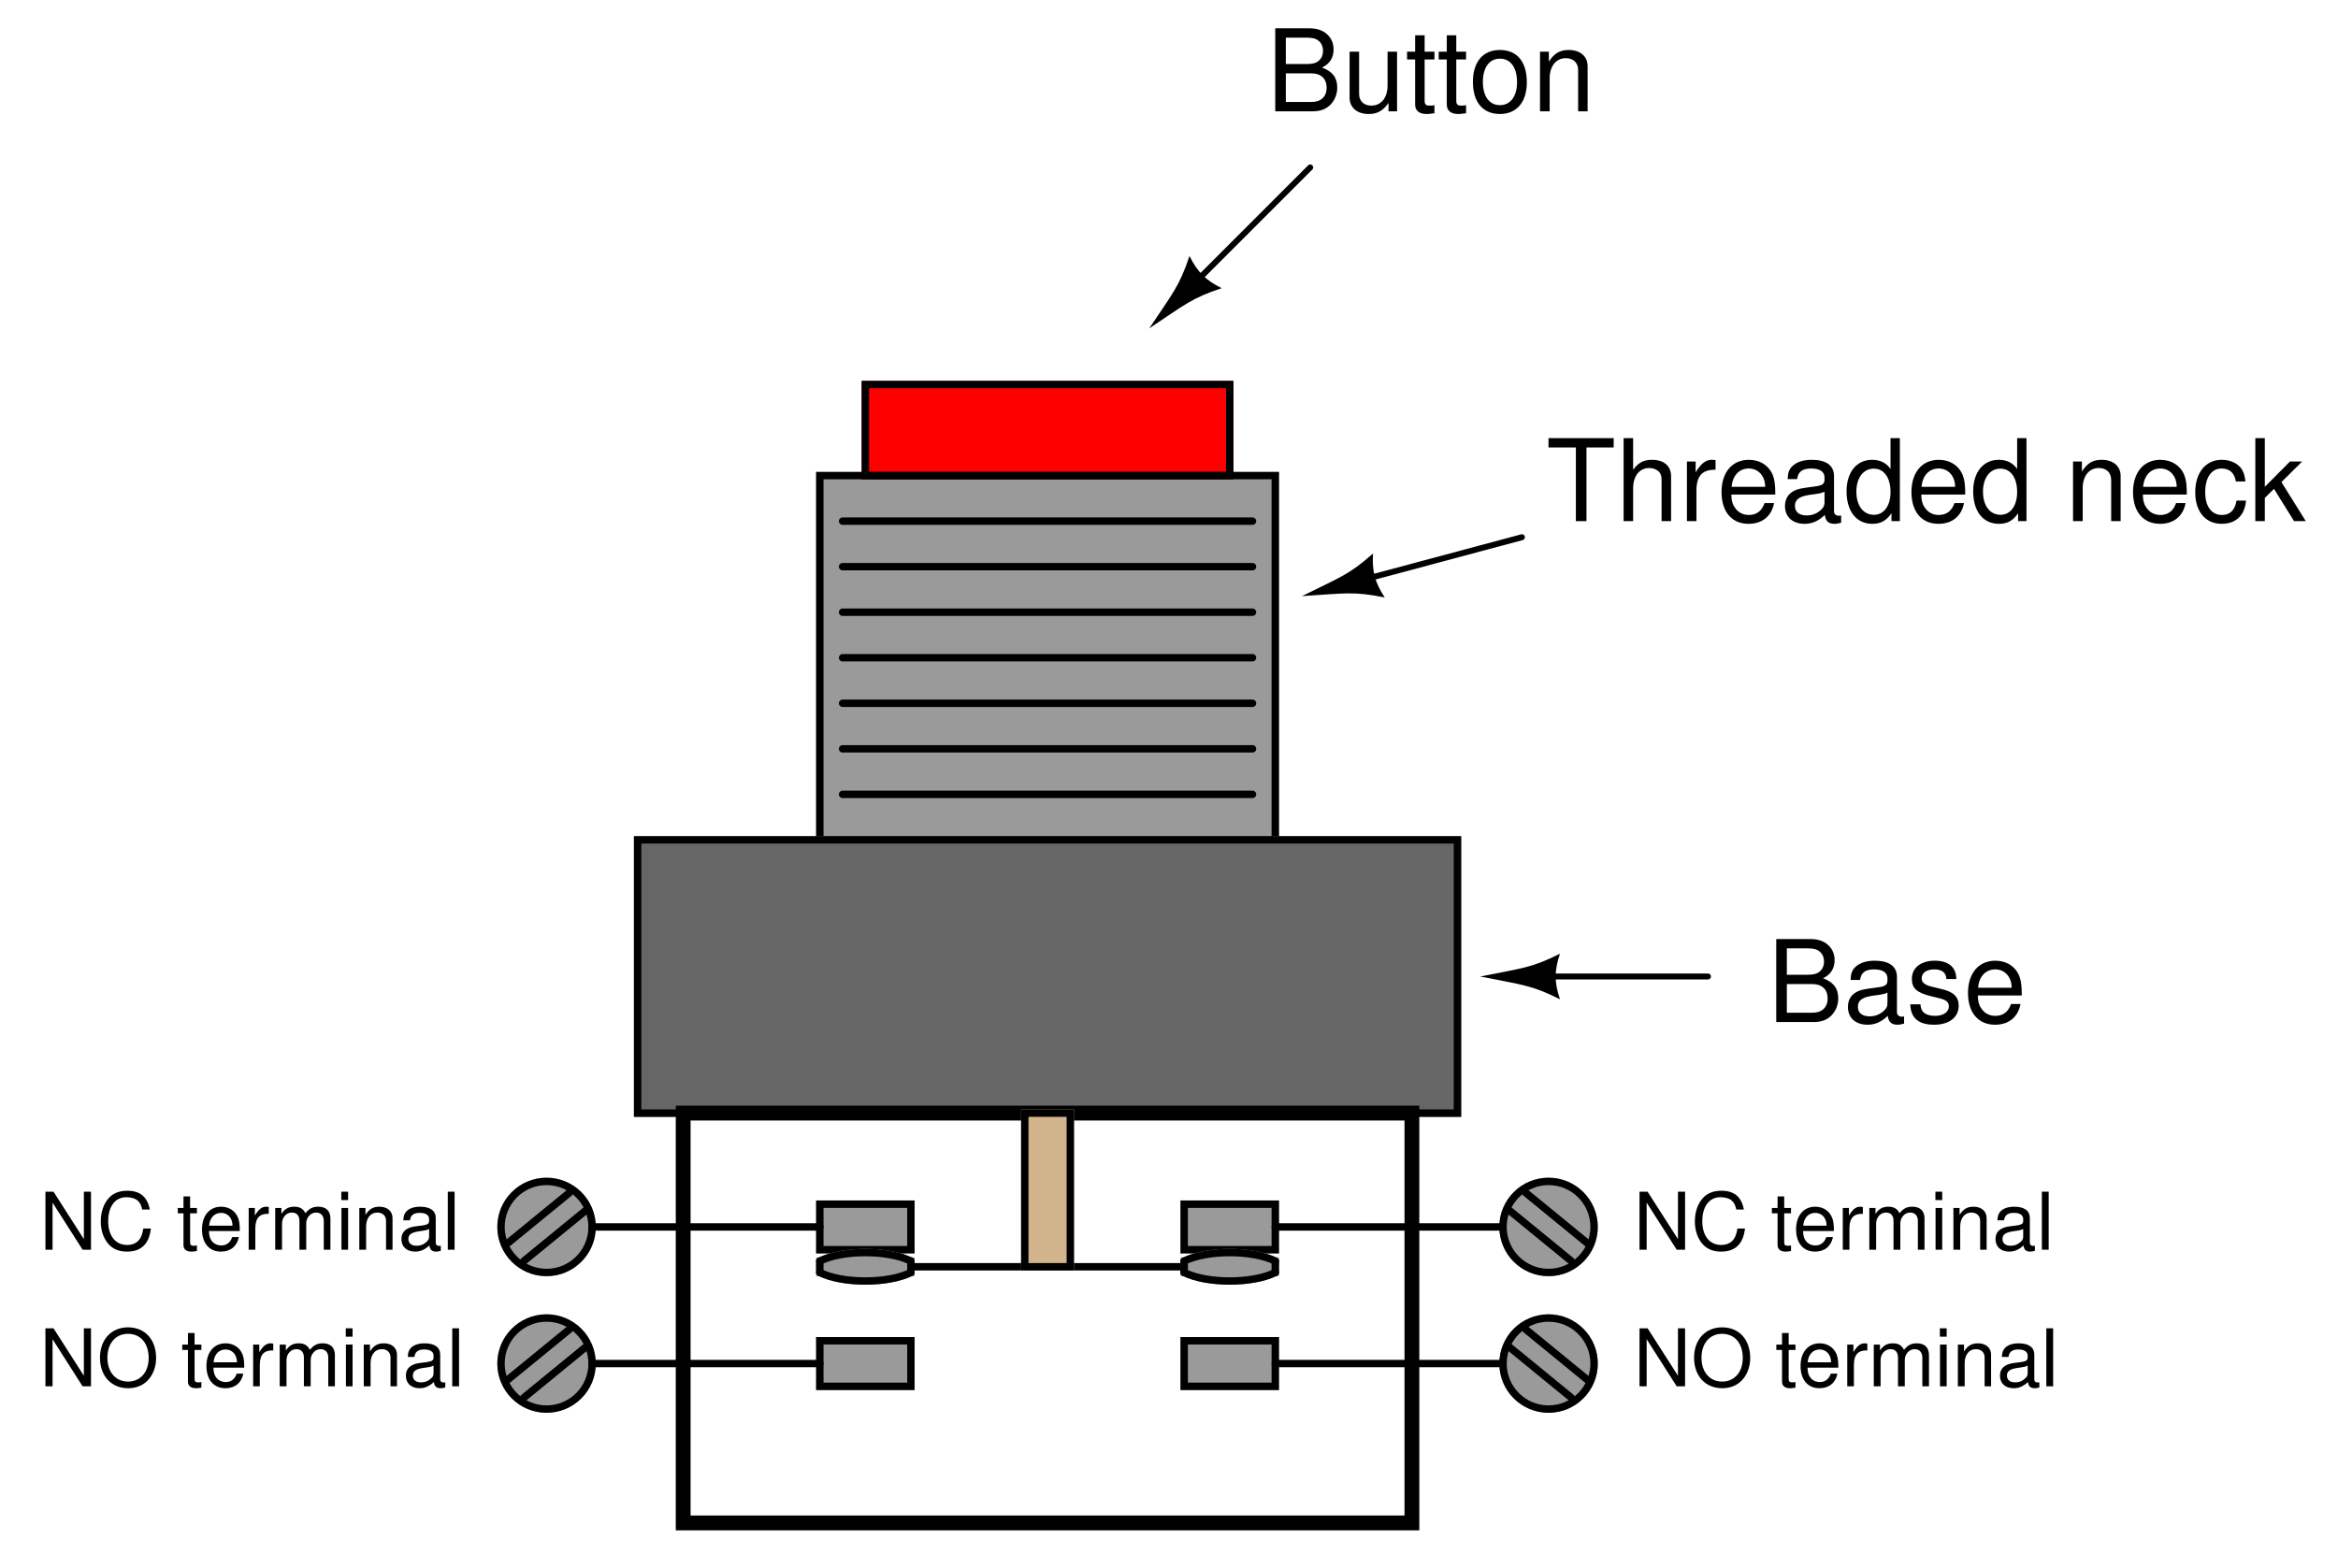 <?xml version="1.0" encoding="UTF-8"?>
<svg xmlns="http://www.w3.org/2000/svg" xmlns:xlink="http://www.w3.org/1999/xlink" viewBox="0 0 230.999 155" version="1.2">
<defs>
<g>
<symbol overflow="visible" id="glyph0-0">
<path style="stroke:none;" d=""/>
</symbol>
<symbol overflow="visible" id="glyph0-1">
<path style="stroke:none;" d="M 0.891 0 L 4.594 0 C 5.359 0 5.938 -0.219 6.375 -0.688 C 6.781 -1.109 7.016 -1.703 7.016 -2.344 C 7.016 -3.328 6.562 -3.922 5.516 -4.328 C 6.266 -4.688 6.656 -5.281 6.656 -6.125 C 6.656 -6.734 6.422 -7.25 6 -7.625 C 5.562 -8.016 5 -8.203 4.219 -8.203 L 0.891 -8.203 Z M 1.938 -4.672 L 1.938 -7.281 L 3.953 -7.281 C 4.547 -7.281 4.875 -7.203 5.156 -6.984 C 5.438 -6.766 5.609 -6.422 5.609 -5.969 C 5.609 -5.531 5.438 -5.188 5.156 -4.969 C 4.875 -4.75 4.547 -4.672 3.953 -4.672 Z M 1.938 -0.922 L 1.938 -3.75 L 4.484 -3.75 C 5.406 -3.75 5.969 -3.219 5.969 -2.328 C 5.969 -1.453 5.406 -0.922 4.484 -0.922 Z M 1.938 -0.922 "/>
</symbol>
<symbol overflow="visible" id="glyph0-2">
<path style="stroke:none;" d="M 5.422 0 L 5.422 -5.891 L 4.484 -5.891 L 4.484 -2.547 C 4.484 -1.344 3.859 -0.562 2.875 -0.562 C 2.141 -0.562 1.672 -1.016 1.672 -1.719 L 1.672 -5.891 L 0.734 -5.891 L 0.734 -1.344 C 0.734 -0.375 1.469 0.266 2.609 0.266 C 3.469 0.266 4.031 -0.047 4.578 -0.828 L 4.578 0 Z M 5.422 0 "/>
</symbol>
<symbol overflow="visible" id="glyph0-3">
<path style="stroke:none;" d="M 2.859 -5.891 L 1.891 -5.891 L 1.891 -7.516 L 0.953 -7.516 L 0.953 -5.891 L 0.156 -5.891 L 0.156 -5.125 L 0.953 -5.125 L 0.953 -0.672 C 0.953 -0.062 1.359 0.266 2.094 0.266 C 2.344 0.266 2.547 0.234 2.859 0.188 L 2.859 -0.609 C 2.719 -0.578 2.594 -0.562 2.406 -0.562 C 2 -0.562 1.891 -0.672 1.891 -1.094 L 1.891 -5.125 L 2.859 -5.125 Z M 2.859 -5.891 "/>
</symbol>
<symbol overflow="visible" id="glyph0-4">
<path style="stroke:none;" d="M 3.062 -6.062 C 1.391 -6.062 0.406 -4.875 0.406 -2.906 C 0.406 -0.906 1.391 0.266 3.078 0.266 C 4.734 0.266 5.734 -0.922 5.734 -2.859 C 5.734 -4.906 4.766 -6.062 3.062 -6.062 Z M 3.078 -5.203 C 4.125 -5.203 4.766 -4.328 4.766 -2.875 C 4.766 -1.469 4.109 -0.609 3.078 -0.609 C 2.031 -0.609 1.391 -1.469 1.391 -2.906 C 1.391 -4.328 2.031 -5.203 3.078 -5.203 Z M 3.078 -5.203 "/>
</symbol>
<symbol overflow="visible" id="glyph0-5">
<path style="stroke:none;" d="M 0.781 -5.891 L 0.781 0 L 1.734 0 L 1.734 -3.25 C 1.734 -4.453 2.359 -5.25 3.328 -5.25 C 4.078 -5.25 4.547 -4.797 4.547 -4.078 L 4.547 0 L 5.484 0 L 5.484 -4.453 C 5.484 -5.438 4.75 -6.062 3.609 -6.062 C 2.734 -6.062 2.172 -5.719 1.656 -4.906 L 1.656 -5.891 Z M 0.781 -5.891 "/>
</symbol>
<symbol overflow="visible" id="glyph0-6">
<path style="stroke:none;" d="M 3.984 -7.281 L 6.672 -7.281 L 6.672 -8.203 L 0.234 -8.203 L 0.234 -7.281 L 2.938 -7.281 L 2.938 0 L 3.984 0 Z M 3.984 -7.281 "/>
</symbol>
<symbol overflow="visible" id="glyph0-7">
<path style="stroke:none;" d="M 0.781 -8.203 L 0.781 0 L 1.719 0 L 1.719 -3.25 C 1.719 -4.453 2.344 -5.25 3.312 -5.25 C 3.641 -5.25 3.922 -5.156 4.156 -4.984 C 4.422 -4.781 4.531 -4.5 4.531 -4.078 L 4.531 0 L 5.469 0 L 5.469 -4.453 C 5.469 -5.438 4.766 -6.062 3.609 -6.062 C 2.781 -6.062 2.266 -5.812 1.719 -5.078 L 1.719 -8.203 Z M 0.781 -8.203 "/>
</symbol>
<symbol overflow="visible" id="glyph0-8">
<path style="stroke:none;" d="M 0.781 -5.891 L 0.781 0 L 1.719 0 L 1.719 -3.062 C 1.734 -4.484 2.312 -5.109 3.609 -5.078 L 3.609 -6.031 C 3.453 -6.047 3.359 -6.062 3.25 -6.062 C 2.641 -6.062 2.188 -5.703 1.641 -4.828 L 1.641 -5.891 Z M 0.781 -5.891 "/>
</symbol>
<symbol overflow="visible" id="glyph0-9">
<path style="stroke:none;" d="M 5.766 -2.625 C 5.766 -3.531 5.703 -4.078 5.531 -4.516 C 5.156 -5.484 4.25 -6.062 3.156 -6.062 C 1.5 -6.062 0.453 -4.812 0.453 -2.875 C 0.453 -0.922 1.469 0.266 3.125 0.266 C 4.484 0.266 5.406 -0.5 5.641 -1.781 L 4.703 -1.781 C 4.438 -1.016 3.922 -0.609 3.156 -0.609 C 2.562 -0.609 2.062 -0.875 1.75 -1.375 C 1.516 -1.703 1.438 -2.047 1.422 -2.625 Z M 1.453 -3.391 C 1.531 -4.484 2.188 -5.203 3.141 -5.203 C 4.094 -5.203 4.766 -4.453 4.766 -3.391 Z M 1.453 -3.391 "/>
</symbol>
<symbol overflow="visible" id="glyph0-10">
<path style="stroke:none;" d="M 6.016 -0.547 C 5.922 -0.531 5.875 -0.531 5.812 -0.531 C 5.484 -0.531 5.312 -0.703 5.312 -0.984 L 5.312 -4.453 C 5.312 -5.5 4.547 -6.062 3.094 -6.062 C 2.234 -6.062 1.547 -5.812 1.141 -5.375 C 0.859 -5.078 0.75 -4.734 0.734 -4.156 L 1.672 -4.156 C 1.75 -4.875 2.188 -5.203 3.062 -5.203 C 3.922 -5.203 4.375 -4.875 4.375 -4.312 L 4.375 -4.078 C 4.359 -3.672 4.156 -3.516 3.391 -3.422 C 2.062 -3.25 1.875 -3.203 1.5 -3.062 C 0.828 -2.766 0.469 -2.25 0.469 -1.484 C 0.469 -0.422 1.219 0.266 2.406 0.266 C 3.156 0.266 3.75 0 4.406 -0.609 C 4.484 0 4.766 0.266 5.375 0.266 C 5.578 0.266 5.703 0.234 6.016 0.156 Z M 4.375 -1.859 C 4.375 -1.547 4.281 -1.344 4 -1.094 C 3.625 -0.75 3.156 -0.562 2.609 -0.562 C 1.875 -0.562 1.453 -0.906 1.453 -1.5 C 1.453 -2.125 1.859 -2.438 2.875 -2.594 C 3.875 -2.719 4.062 -2.766 4.375 -2.906 Z M 4.375 -1.859 "/>
</symbol>
<symbol overflow="visible" id="glyph0-11">
<path style="stroke:none;" d="M 5.562 -8.203 L 4.641 -8.203 L 4.641 -5.156 C 4.234 -5.75 3.609 -6.062 2.828 -6.062 C 1.297 -6.062 0.297 -4.844 0.297 -2.953 C 0.297 -0.969 1.266 0.266 2.859 0.266 C 3.672 0.266 4.234 -0.047 4.734 -0.781 L 4.734 0 L 5.562 0 Z M 2.984 -5.188 C 4 -5.188 4.641 -4.297 4.641 -2.875 C 4.641 -1.516 3.984 -0.625 3 -0.625 C 1.953 -0.625 1.266 -1.531 1.266 -2.906 C 1.266 -4.281 1.953 -5.188 2.984 -5.188 Z M 2.984 -5.188 "/>
</symbol>
<symbol overflow="visible" id="glyph0-12">
<path style="stroke:none;" d=""/>
</symbol>
<symbol overflow="visible" id="glyph0-13">
<path style="stroke:none;" d="M 5.297 -3.922 C 5.25 -4.484 5.125 -4.859 4.906 -5.188 C 4.5 -5.734 3.797 -6.062 2.969 -6.062 C 1.375 -6.062 0.344 -4.797 0.344 -2.844 C 0.344 -0.938 1.359 0.266 2.953 0.266 C 4.359 0.266 5.25 -0.578 5.359 -2.031 L 4.422 -2.031 C 4.266 -1.078 3.781 -0.609 2.984 -0.609 C 1.953 -0.609 1.328 -1.453 1.328 -2.844 C 1.328 -4.312 1.938 -5.203 2.953 -5.203 C 3.75 -5.203 4.234 -4.734 4.359 -3.922 Z M 5.297 -3.922 "/>
</symbol>
<symbol overflow="visible" id="glyph0-14">
<path style="stroke:none;" d="M 1.594 -8.203 L 0.656 -8.203 L 0.656 0 L 1.594 0 L 1.594 -2.297 L 2.5 -3.188 L 4.484 0 L 5.641 0 L 3.234 -3.859 L 5.281 -5.891 L 4.078 -5.891 L 1.594 -3.391 Z M 1.594 -8.203 "/>
</symbol>
<symbol overflow="visible" id="glyph0-15">
<path style="stroke:none;" d="M 4.922 -4.25 C 4.922 -5.406 4.156 -6.062 2.797 -6.062 C 1.422 -6.062 0.531 -5.359 0.531 -4.266 C 0.531 -3.344 1 -2.906 2.391 -2.562 L 3.281 -2.344 C 3.922 -2.188 4.188 -1.953 4.188 -1.547 C 4.188 -0.984 3.641 -0.609 2.812 -0.609 C 2.312 -0.609 1.875 -0.75 1.641 -1 C 1.5 -1.172 1.422 -1.344 1.375 -1.75 L 0.375 -1.75 C 0.422 -0.391 1.188 0.266 2.734 0.266 C 4.219 0.266 5.156 -0.469 5.156 -1.609 C 5.156 -2.484 4.672 -2.969 3.5 -3.25 L 2.594 -3.469 C 1.828 -3.641 1.5 -3.891 1.5 -4.312 C 1.5 -4.859 1.984 -5.203 2.75 -5.203 C 3.516 -5.203 3.922 -4.875 3.938 -4.25 Z M 4.922 -4.25 "/>
</symbol>
<symbol overflow="visible" id="glyph1-0">
<path style="stroke:none;" d=""/>
</symbol>
<symbol overflow="visible" id="glyph1-1">
<path style="stroke:none;" d="M 5.094 -5.734 L 4.391 -5.734 L 4.391 -1.047 L 1.391 -5.734 L 0.594 -5.734 L 0.594 0 L 1.297 0 L 1.297 -4.656 L 4.266 0 L 5.094 0 Z M 5.094 -5.734 "/>
</symbol>
<symbol overflow="visible" id="glyph1-2">
<path style="stroke:none;" d="M 5.219 -3.969 C 4.984 -5.219 4.266 -5.828 3 -5.828 C 2.234 -5.828 1.609 -5.594 1.188 -5.125 C 0.656 -4.547 0.375 -3.734 0.375 -2.797 C 0.375 -1.859 0.672 -1.047 1.203 -0.484 C 1.656 -0.031 2.219 0.188 2.969 0.188 C 4.375 0.188 5.156 -0.578 5.328 -2.094 L 4.578 -2.094 C 4.516 -1.703 4.438 -1.438 4.312 -1.203 C 4.078 -0.734 3.594 -0.469 2.984 -0.469 C 1.828 -0.469 1.109 -1.375 1.109 -2.812 C 1.109 -4.281 1.797 -5.188 2.906 -5.188 C 3.375 -5.188 3.812 -5.062 4.047 -4.828 C 4.266 -4.625 4.375 -4.391 4.469 -3.969 Z M 5.219 -3.969 "/>
</symbol>
<symbol overflow="visible" id="glyph1-3">
<path style="stroke:none;" d=""/>
</symbol>
<symbol overflow="visible" id="glyph1-4">
<path style="stroke:none;" d="M 2 -4.125 L 1.328 -4.125 L 1.328 -5.266 L 0.672 -5.266 L 0.672 -4.125 L 0.109 -4.125 L 0.109 -3.594 L 0.672 -3.594 L 0.672 -0.469 C 0.672 -0.047 0.953 0.188 1.469 0.188 C 1.641 0.188 1.781 0.172 2 0.125 L 2 -0.422 C 1.906 -0.406 1.812 -0.391 1.688 -0.391 C 1.406 -0.391 1.328 -0.469 1.328 -0.766 L 1.328 -3.594 L 2 -3.594 Z M 2 -4.125 "/>
</symbol>
<symbol overflow="visible" id="glyph1-5">
<path style="stroke:none;" d="M 4.047 -1.844 C 4.047 -2.469 4 -2.844 3.875 -3.156 C 3.609 -3.828 2.984 -4.25 2.203 -4.25 C 1.062 -4.25 0.312 -3.375 0.312 -2.016 C 0.312 -0.641 1.031 0.188 2.188 0.188 C 3.141 0.188 3.781 -0.359 3.953 -1.25 L 3.297 -1.25 C 3.109 -0.703 2.734 -0.422 2.219 -0.422 C 1.797 -0.422 1.438 -0.609 1.219 -0.953 C 1.062 -1.203 1.016 -1.438 1 -1.844 Z M 1.016 -2.375 C 1.078 -3.141 1.531 -3.641 2.203 -3.641 C 2.859 -3.641 3.328 -3.125 3.328 -2.375 Z M 1.016 -2.375 "/>
</symbol>
<symbol overflow="visible" id="glyph1-6">
<path style="stroke:none;" d="M 0.547 -4.125 L 0.547 0 L 1.203 0 L 1.203 -2.141 C 1.219 -3.141 1.625 -3.578 2.531 -3.547 L 2.531 -4.219 C 2.422 -4.234 2.359 -4.25 2.281 -4.25 C 1.844 -4.25 1.531 -4 1.156 -3.375 L 1.156 -4.125 Z M 0.547 -4.125 "/>
</symbol>
<symbol overflow="visible" id="glyph1-7">
<path style="stroke:none;" d="M 0.547 -4.125 L 0.547 0 L 1.219 0 L 1.219 -2.594 C 1.219 -3.188 1.641 -3.672 2.188 -3.672 C 2.672 -3.672 2.938 -3.375 2.938 -2.844 L 2.938 0 L 3.609 0 L 3.609 -2.594 C 3.609 -3.188 4.047 -3.672 4.578 -3.672 C 5.062 -3.672 5.344 -3.359 5.344 -2.844 L 5.344 0 L 6 0 L 6 -3.094 C 6 -3.828 5.578 -4.25 4.797 -4.25 C 4.25 -4.25 3.922 -4.078 3.531 -3.609 C 3.297 -4.062 2.969 -4.25 2.422 -4.25 C 1.875 -4.25 1.5 -4.047 1.156 -3.547 L 1.156 -4.125 Z M 0.547 -4.125 "/>
</symbol>
<symbol overflow="visible" id="glyph1-8">
<path style="stroke:none;" d="M 1.188 -4.125 L 0.531 -4.125 L 0.531 0 L 1.188 0 Z M 1.188 -5.734 L 0.516 -5.734 L 0.516 -4.906 L 1.188 -4.906 Z M 1.188 -5.734 "/>
</symbol>
<symbol overflow="visible" id="glyph1-9">
<path style="stroke:none;" d="M 0.547 -4.125 L 0.547 0 L 1.219 0 L 1.219 -2.281 C 1.219 -3.125 1.656 -3.672 2.328 -3.672 C 2.844 -3.672 3.188 -3.359 3.188 -2.859 L 3.188 0 L 3.828 0 L 3.828 -3.125 C 3.828 -3.797 3.328 -4.25 2.531 -4.25 C 1.906 -4.25 1.516 -4.016 1.156 -3.438 L 1.156 -4.125 Z M 0.547 -4.125 "/>
</symbol>
<symbol overflow="visible" id="glyph1-10">
<path style="stroke:none;" d="M 4.219 -0.391 C 4.141 -0.375 4.109 -0.375 4.078 -0.375 C 3.844 -0.375 3.719 -0.484 3.719 -0.688 L 3.719 -3.125 C 3.719 -3.844 3.188 -4.25 2.172 -4.25 C 1.562 -4.25 1.078 -4.078 0.797 -3.766 C 0.609 -3.547 0.531 -3.312 0.516 -2.906 L 1.172 -2.906 C 1.234 -3.406 1.531 -3.641 2.141 -3.641 C 2.734 -3.641 3.062 -3.422 3.062 -3.031 L 3.062 -2.844 C 3.062 -2.562 2.906 -2.469 2.375 -2.391 C 1.453 -2.281 1.312 -2.25 1.062 -2.141 C 0.578 -1.938 0.328 -1.578 0.328 -1.047 C 0.328 -0.297 0.844 0.188 1.688 0.188 C 2.203 0.188 2.625 0 3.094 -0.422 C 3.141 0 3.344 0.188 3.766 0.188 C 3.906 0.188 4 0.172 4.219 0.109 Z M 3.062 -1.297 C 3.062 -1.078 3 -0.938 2.797 -0.766 C 2.531 -0.516 2.219 -0.391 1.828 -0.391 C 1.312 -0.391 1.016 -0.641 1.016 -1.062 C 1.016 -1.484 1.297 -1.703 2.016 -1.812 C 2.703 -1.906 2.844 -1.938 3.062 -2.047 Z M 3.062 -1.297 "/>
</symbol>
<symbol overflow="visible" id="glyph1-11">
<path style="stroke:none;" d="M 1.203 -5.734 L 0.531 -5.734 L 0.531 0 L 1.203 0 Z M 1.203 -5.734 "/>
</symbol>
<symbol overflow="visible" id="glyph1-12">
<path style="stroke:none;" d="M 3.062 -5.828 C 1.422 -5.828 0.297 -4.625 0.297 -2.828 C 0.297 -1.031 1.406 0.188 3.078 0.188 C 3.766 0.188 4.391 -0.031 4.844 -0.422 C 5.469 -0.953 5.844 -1.844 5.844 -2.781 C 5.844 -4.625 4.75 -5.828 3.062 -5.828 Z M 3.062 -5.188 C 4.312 -5.188 5.109 -4.25 5.109 -2.797 C 5.109 -1.406 4.281 -0.469 3.078 -0.469 C 1.844 -0.469 1.031 -1.406 1.031 -2.828 C 1.031 -4.25 1.844 -5.188 3.062 -5.188 Z M 3.062 -5.188 "/>
</symbol>
</g>
</defs>
<g id="surface1">
<path style="fill-rule:evenodd;fill:rgb(60.352%,60.352%,60.352%);fill-opacity:1;stroke-width:7.312;stroke-linecap:round;stroke-linejoin:miter;stroke:rgb(60.352%,60.352%,60.352%);stroke-opacity:1;stroke-miterlimit:6;" d="M 805 715 L 1255 715 L 1255 1075 L 805 1075 Z M 805 715 " transform="matrix(0.1,0,0,-0.1,0.5,154.5)"/>
<path style="fill-rule:evenodd;fill:rgb(100%,0%,0%);fill-opacity:1;stroke-width:7.312;stroke-linecap:round;stroke-linejoin:miter;stroke:rgb(100%,0%,0%);stroke-opacity:1;stroke-miterlimit:6;" d="M 850 1075 L 1210 1075 L 1210 1165 L 850 1165 Z M 850 1075 " transform="matrix(0.1,0,0,-0.1,0.5,154.5)"/>
<path style="fill:none;stroke-width:7.312;stroke-linecap:round;stroke-linejoin:miter;stroke:rgb(0%,0%,0%);stroke-opacity:1;stroke-miterlimit:6;" d="M 1232.5 1030 L 827.5 1030 " transform="matrix(0.1,0,0,-0.1,0.5,154.5)"/>
<path style="fill:none;stroke-width:7.312;stroke-linecap:round;stroke-linejoin:miter;stroke:rgb(0%,0%,0%);stroke-opacity:1;stroke-miterlimit:6;" d="M 1232.5 985 L 827.5 985 " transform="matrix(0.1,0,0,-0.1,0.5,154.5)"/>
<path style="fill:none;stroke-width:7.312;stroke-linecap:round;stroke-linejoin:miter;stroke:rgb(0%,0%,0%);stroke-opacity:1;stroke-miterlimit:6;" d="M 1232.5 940 L 827.5 940 " transform="matrix(0.1,0,0,-0.1,0.5,154.5)"/>
<path style="fill:none;stroke-width:7.312;stroke-linecap:round;stroke-linejoin:miter;stroke:rgb(0%,0%,0%);stroke-opacity:1;stroke-miterlimit:6;" d="M 1232.5 895 L 827.5 895 " transform="matrix(0.1,0,0,-0.1,0.5,154.5)"/>
<path style="fill:none;stroke-width:7.312;stroke-linecap:round;stroke-linejoin:miter;stroke:rgb(0%,0%,0%);stroke-opacity:1;stroke-miterlimit:6;" d="M 1232.5 850 L 827.5 850 " transform="matrix(0.1,0,0,-0.1,0.5,154.5)"/>
<path style="fill:none;stroke-width:7.312;stroke-linecap:round;stroke-linejoin:miter;stroke:rgb(0%,0%,0%);stroke-opacity:1;stroke-miterlimit:6;" d="M 1232.5 805 L 827.5 805 " transform="matrix(0.1,0,0,-0.1,0.5,154.5)"/>
<path style="fill:none;stroke-width:7.312;stroke-linecap:round;stroke-linejoin:miter;stroke:rgb(0%,0%,0%);stroke-opacity:1;stroke-miterlimit:6;" d="M 1232.5 760 L 827.5 760 " transform="matrix(0.1,0,0,-0.1,0.5,154.5)"/>
<path style="fill:none;stroke-width:7.312;stroke-linecap:round;stroke-linejoin:miter;stroke:rgb(0%,0%,0%);stroke-opacity:1;stroke-miterlimit:6;" d="M 805 715 L 1255 715 L 1255 1075 L 805 1075 Z M 805 715 " transform="matrix(0.1,0,0,-0.1,0.5,154.5)"/>
<path style="fill:none;stroke-width:7.312;stroke-linecap:round;stroke-linejoin:miter;stroke:rgb(0%,0%,0%);stroke-opacity:1;stroke-miterlimit:6;" d="M 850 1075 L 1210 1075 L 1210 1165 L 850 1165 Z M 850 1075 " transform="matrix(0.1,0,0,-0.1,0.5,154.5)"/>
<path style="fill-rule:evenodd;fill:rgb(39.989%,39.989%,39.989%);fill-opacity:1;stroke-width:7.312;stroke-linecap:round;stroke-linejoin:miter;stroke:rgb(39.989%,39.989%,39.989%);stroke-opacity:1;stroke-miterlimit:6;" d="M 625 445 L 1435 445 L 1435 715 L 625 715 Z M 625 445 " transform="matrix(0.1,0,0,-0.1,0.5,154.5)"/>
<path style="fill:none;stroke-width:7.312;stroke-linecap:round;stroke-linejoin:miter;stroke:rgb(0%,0%,0%);stroke-opacity:1;stroke-miterlimit:6;" d="M 625 445 L 1435 445 L 1435 715 L 625 715 Z M 625 445 " transform="matrix(0.1,0,0,-0.1,0.5,154.5)"/>
<g style="fill:rgb(0%,0%,0%);fill-opacity:1;">
  <use xlink:href="#glyph0-1" x="125.106" y="11"/>
  <use xlink:href="#glyph0-2" x="132.61" y="11"/>
  <use xlink:href="#glyph0-3" x="138.865" y="11"/>
  <use xlink:href="#glyph0-3" x="141.992" y="11"/>
  <use xlink:href="#glyph0-4" x="145.12" y="11"/>
  <use xlink:href="#glyph0-5" x="151.375" y="11"/>
</g>
<g style="fill:rgb(0%,0%,0%);fill-opacity:1;">
  <use xlink:href="#glyph0-6" x="152.762" y="51.5"/>
  <use xlink:href="#glyph0-7" x="159.636" y="51.5"/>
  <use xlink:href="#glyph0-8" x="165.891" y="51.5"/>
  <use xlink:href="#glyph0-9" x="169.637" y="51.5"/>
  <use xlink:href="#glyph0-10" x="175.892" y="51.5"/>
  <use xlink:href="#glyph0-11" x="182.147" y="51.5"/>
  <use xlink:href="#glyph0-9" x="188.402" y="51.5"/>
  <use xlink:href="#glyph0-11" x="194.657" y="51.5"/>
  <use xlink:href="#glyph0-12" x="200.912" y="51.5"/>
  <use xlink:href="#glyph0-5" x="204.04" y="51.5"/>
  <use xlink:href="#glyph0-9" x="210.295" y="51.5"/>
  <use xlink:href="#glyph0-13" x="216.55" y="51.5"/>
  <use xlink:href="#glyph0-14" x="222.175" y="51.5"/>
</g>
<path style="fill:none;stroke-width:5.85;stroke-linecap:round;stroke-linejoin:miter;stroke:rgb(0%,0%,0%);stroke-opacity:1;stroke-miterlimit:6;" d="M 1170.234 1260.234 L 1289.531 1379.531 " transform="matrix(0.1,0,0,-0.1,0.5,154.5)"/>
<path style=" stroke:none;fill-rule:evenodd;fill:rgb(0%,0%,0%);fill-opacity:1;" d="M 117.523 25.297 C 116.527 28.277 115.934 28.875 113.547 32.453 C 117.125 30.066 117.723 29.473 120.703 28.477 C 119.113 27.684 118.316 26.887 117.523 25.297 "/>
<path style="fill:none;stroke-width:5.85;stroke-linecap:round;stroke-linejoin:miter;stroke:rgb(0%,0%,0%);stroke-opacity:1;stroke-miterlimit:6;" d="M 1335.664 970.43 L 1498.672 1014.102 " transform="matrix(0.1,0,0,-0.1,0.5,154.5)"/>
<path style=" stroke:none;fill-rule:evenodd;fill:rgb(0%,0%,0%);fill-opacity:1;" d="M 135.656 54.699 C 133.305 56.785 132.488 57.004 128.633 58.91 C 132.926 58.637 133.742 58.418 136.82 59.047 C 135.844 57.562 135.551 56.477 135.656 54.699 "/>
<path style="fill:none;stroke-width:5.85;stroke-linecap:round;stroke-linejoin:miter;stroke:rgb(0%,0%,0%);stroke-opacity:1;stroke-miterlimit:6;" d="M 1513.75 580 L 1682.5 580 " transform="matrix(0.1,0,0,-0.1,0.5,154.5)"/>
<path style=" stroke:none;fill-rule:evenodd;fill:rgb(0%,0%,0%);fill-opacity:1;" d="M 154.125 94.25 C 151.312 95.656 150.469 95.656 146.25 96.5 C 150.469 97.344 151.312 97.344 154.125 98.75 C 153.562 97.062 153.562 95.938 154.125 94.25 "/>
<g style="fill:rgb(0%,0%,0%);fill-opacity:1;">
  <use xlink:href="#glyph0-1" x="174.606" y="101"/>
  <use xlink:href="#glyph0-10" x="182.11" y="101"/>
  <use xlink:href="#glyph0-15" x="188.365" y="101"/>
  <use xlink:href="#glyph0-9" x="193.99" y="101"/>
</g>
<path style="fill:none;stroke-width:14.625;stroke-linecap:round;stroke-linejoin:miter;stroke:rgb(0%,0%,0%);stroke-opacity:1;stroke-miterlimit:6;" d="M 670 40 L 1390 40 L 1390 445 L 670 445 Z M 670 40 " transform="matrix(0.1,0,0,-0.1,0.5,154.5)"/>
<path style="fill-rule:evenodd;fill:rgb(60.352%,60.352%,60.352%);fill-opacity:1;stroke-width:7.312;stroke-linecap:round;stroke-linejoin:miter;stroke:rgb(60.352%,60.352%,60.352%);stroke-opacity:1;stroke-miterlimit:6;" d="M 805 310 L 895 310 L 895 355 L 805 355 Z M 805 310 " transform="matrix(0.1,0,0,-0.1,0.5,154.5)"/>
<path style="fill:none;stroke-width:7.312;stroke-linecap:round;stroke-linejoin:miter;stroke:rgb(0%,0%,0%);stroke-opacity:1;stroke-miterlimit:6;" d="M 805 310 L 895 310 L 895 355 L 805 355 Z M 805 310 " transform="matrix(0.1,0,0,-0.1,0.5,154.5)"/>
<path style="fill-rule:evenodd;fill:rgb(60.352%,60.352%,60.352%);fill-opacity:1;stroke-width:7.312;stroke-linecap:round;stroke-linejoin:miter;stroke:rgb(60.352%,60.352%,60.352%);stroke-opacity:1;stroke-miterlimit:6;" d="M 1165 310 L 1255 310 L 1255 355 L 1165 355 Z M 1165 310 " transform="matrix(0.1,0,0,-0.1,0.5,154.5)"/>
<path style="fill-rule:evenodd;fill:rgb(60.352%,60.352%,60.352%);fill-opacity:1;stroke-width:7.312;stroke-linecap:round;stroke-linejoin:miter;stroke:rgb(60.352%,60.352%,60.352%);stroke-opacity:1;stroke-miterlimit:6;" d="M 1165 175 L 1255 175 L 1255 220 L 1165 220 Z M 1165 175 " transform="matrix(0.1,0,0,-0.1,0.5,154.5)"/>
<path style="fill-rule:evenodd;fill:rgb(60.352%,60.352%,60.352%);fill-opacity:1;stroke-width:7.312;stroke-linecap:round;stroke-linejoin:miter;stroke:rgb(60.352%,60.352%,60.352%);stroke-opacity:1;stroke-miterlimit:6;" d="M 805 175 L 895 175 L 895 220 L 805 220 Z M 805 175 " transform="matrix(0.1,0,0,-0.1,0.5,154.5)"/>
<path style="fill:none;stroke-width:7.312;stroke-linecap:round;stroke-linejoin:miter;stroke:rgb(0%,0%,0%);stroke-opacity:1;stroke-miterlimit:6;" d="M 1165 310 L 1255 310 L 1255 355 L 1165 355 Z M 1165 310 " transform="matrix(0.1,0,0,-0.1,0.5,154.5)"/>
<path style="fill:none;stroke-width:7.312;stroke-linecap:round;stroke-linejoin:miter;stroke:rgb(0%,0%,0%);stroke-opacity:1;stroke-miterlimit:6;" d="M 1165 175 L 1255 175 L 1255 220 L 1165 220 Z M 1165 175 " transform="matrix(0.1,0,0,-0.1,0.5,154.5)"/>
<path style="fill:none;stroke-width:7.312;stroke-linecap:round;stroke-linejoin:miter;stroke:rgb(0%,0%,0%);stroke-opacity:1;stroke-miterlimit:6;" d="M 805 175 L 895 175 L 895 220 L 805 220 Z M 805 175 " transform="matrix(0.1,0,0,-0.1,0.5,154.5)"/>
<path style="fill-rule:evenodd;fill:rgb(60.352%,60.352%,60.352%);fill-opacity:1;stroke-width:7.312;stroke-linecap:round;stroke-linejoin:miter;stroke:rgb(60.352%,60.352%,60.352%);stroke-opacity:1;stroke-miterlimit:6;" d="M 805 298.75 C 827.5 310 872.5 310 895 298.75 " transform="matrix(0.1,0,0,-0.1,0.5,154.5)"/>
<path style="fill-rule:evenodd;fill:rgb(60.352%,60.352%,60.352%);fill-opacity:1;stroke-width:7.312;stroke-linecap:round;stroke-linejoin:miter;stroke:rgb(60.352%,60.352%,60.352%);stroke-opacity:1;stroke-miterlimit:6;" d="M 805 287.5 C 827.5 276.25 872.5 276.25 895 287.5 " transform="matrix(0.1,0,0,-0.1,0.5,154.5)"/>
<path style="fill:none;stroke-width:7.312;stroke-linecap:round;stroke-linejoin:miter;stroke:rgb(60.352%,60.352%,60.352%);stroke-opacity:1;stroke-miterlimit:6;" d="M 805 287.5 L 805 298.75 " transform="matrix(0.1,0,0,-0.1,0.5,154.5)"/>
<path style="fill:none;stroke-width:7.312;stroke-linecap:round;stroke-linejoin:miter;stroke:rgb(60.352%,60.352%,60.352%);stroke-opacity:1;stroke-miterlimit:6;" d="M 895 287.5 L 895 298.75 " transform="matrix(0.1,0,0,-0.1,0.5,154.5)"/>
<path style="fill-rule:evenodd;fill:rgb(60.352%,60.352%,60.352%);fill-opacity:1;stroke-width:7.312;stroke-linecap:round;stroke-linejoin:miter;stroke:rgb(60.352%,60.352%,60.352%);stroke-opacity:1;stroke-miterlimit:6;" d="M 805 287.5 L 895 287.5 L 895 298.75 L 805 298.75 Z M 805 287.5 " transform="matrix(0.1,0,0,-0.1,0.5,154.5)"/>
<path style="fill:none;stroke-width:7.312;stroke-linecap:round;stroke-linejoin:miter;stroke:rgb(0%,0%,0%);stroke-opacity:1;stroke-miterlimit:6;" d="M 805 298.75 C 827.5 310 872.5 310 895 298.75 " transform="matrix(0.1,0,0,-0.1,0.5,154.5)"/>
<path style="fill:none;stroke-width:7.312;stroke-linecap:round;stroke-linejoin:miter;stroke:rgb(0%,0%,0%);stroke-opacity:1;stroke-miterlimit:6;" d="M 805 287.5 C 827.5 276.25 872.5 276.25 895 287.5 " transform="matrix(0.1,0,0,-0.1,0.5,154.5)"/>
<path style="fill:none;stroke-width:7.312;stroke-linecap:round;stroke-linejoin:miter;stroke:rgb(0%,0%,0%);stroke-opacity:1;stroke-miterlimit:6;" d="M 805 287.5 L 805 298.75 " transform="matrix(0.1,0,0,-0.1,0.5,154.5)"/>
<path style="fill:none;stroke-width:7.312;stroke-linecap:round;stroke-linejoin:miter;stroke:rgb(0%,0%,0%);stroke-opacity:1;stroke-miterlimit:6;" d="M 895 287.5 L 895 298.75 " transform="matrix(0.1,0,0,-0.1,0.5,154.5)"/>
<path style="fill-rule:evenodd;fill:rgb(60.352%,60.352%,60.352%);fill-opacity:1;stroke-width:7.312;stroke-linecap:round;stroke-linejoin:miter;stroke:rgb(60.352%,60.352%,60.352%);stroke-opacity:1;stroke-miterlimit:6;" d="M 1165 298.75 C 1187.5 310 1232.5 310 1255 298.75 " transform="matrix(0.1,0,0,-0.1,0.5,154.5)"/>
<path style="fill-rule:evenodd;fill:rgb(60.352%,60.352%,60.352%);fill-opacity:1;stroke-width:7.312;stroke-linecap:round;stroke-linejoin:miter;stroke:rgb(60.352%,60.352%,60.352%);stroke-opacity:1;stroke-miterlimit:6;" d="M 1165 287.5 C 1187.5 276.25 1232.5 276.25 1255 287.5 " transform="matrix(0.1,0,0,-0.1,0.5,154.5)"/>
<path style="fill:none;stroke-width:7.312;stroke-linecap:round;stroke-linejoin:miter;stroke:rgb(60.352%,60.352%,60.352%);stroke-opacity:1;stroke-miterlimit:6;" d="M 1165 287.5 L 1165 298.75 " transform="matrix(0.1,0,0,-0.1,0.5,154.5)"/>
<path style="fill:none;stroke-width:7.312;stroke-linecap:round;stroke-linejoin:miter;stroke:rgb(60.352%,60.352%,60.352%);stroke-opacity:1;stroke-miterlimit:6;" d="M 1255 287.5 L 1255 298.75 " transform="matrix(0.1,0,0,-0.1,0.5,154.5)"/>
<path style="fill-rule:evenodd;fill:rgb(60.352%,60.352%,60.352%);fill-opacity:1;stroke-width:7.312;stroke-linecap:round;stroke-linejoin:miter;stroke:rgb(60.352%,60.352%,60.352%);stroke-opacity:1;stroke-miterlimit:6;" d="M 1165 287.5 L 1255 287.5 L 1255 298.75 L 1165 298.75 Z M 1165 287.5 " transform="matrix(0.1,0,0,-0.1,0.5,154.5)"/>
<path style="fill:none;stroke-width:7.312;stroke-linecap:round;stroke-linejoin:miter;stroke:rgb(0%,0%,0%);stroke-opacity:1;stroke-miterlimit:6;" d="M 1165 298.75 C 1187.5 310 1232.5 310 1255 298.75 " transform="matrix(0.1,0,0,-0.1,0.5,154.5)"/>
<path style="fill:none;stroke-width:7.312;stroke-linecap:round;stroke-linejoin:miter;stroke:rgb(0%,0%,0%);stroke-opacity:1;stroke-miterlimit:6;" d="M 1165 287.5 C 1187.5 276.25 1232.5 276.25 1255 287.5 " transform="matrix(0.1,0,0,-0.1,0.5,154.5)"/>
<path style="fill:none;stroke-width:7.312;stroke-linecap:round;stroke-linejoin:miter;stroke:rgb(0%,0%,0%);stroke-opacity:1;stroke-miterlimit:6;" d="M 1165 287.5 L 1165 298.75 " transform="matrix(0.1,0,0,-0.1,0.5,154.5)"/>
<path style="fill:none;stroke-width:7.312;stroke-linecap:round;stroke-linejoin:miter;stroke:rgb(0%,0%,0%);stroke-opacity:1;stroke-miterlimit:6;" d="M 1255 287.5 L 1255 298.75 " transform="matrix(0.1,0,0,-0.1,0.5,154.5)"/>
<path style="fill:none;stroke-width:7.312;stroke-linecap:round;stroke-linejoin:miter;stroke:rgb(0%,0%,0%);stroke-opacity:1;stroke-miterlimit:6;" d="M 1165 293.125 L 895 293.125 " transform="matrix(0.1,0,0,-0.1,0.5,154.5)"/>
<path style="fill-rule:evenodd;fill:rgb(82.422%,70.506%,54.881%);fill-opacity:1;stroke-width:7.312;stroke-linecap:round;stroke-linejoin:miter;stroke:rgb(82.422%,70.506%,54.881%);stroke-opacity:1;stroke-miterlimit:6;" d="M 1007.5 293.125 L 1052.5 293.125 L 1052.5 445 L 1007.5 445 Z M 1007.5 293.125 " transform="matrix(0.1,0,0,-0.1,0.5,154.5)"/>
<path style="fill:none;stroke-width:7.312;stroke-linecap:round;stroke-linejoin:miter;stroke:rgb(0%,0%,0%);stroke-opacity:1;stroke-miterlimit:6;" d="M 1007.5 293.125 L 1052.5 293.125 L 1052.5 445 L 1007.5 445 Z M 1007.5 293.125 " transform="matrix(0.1,0,0,-0.1,0.5,154.5)"/>
<path style="fill-rule:evenodd;fill:rgb(60.352%,60.352%,60.352%);fill-opacity:1;stroke-width:7.312;stroke-linecap:round;stroke-linejoin:miter;stroke:rgb(60.352%,60.352%,60.352%);stroke-opacity:1;stroke-miterlimit:6;" d="M 580 332.5 C 580 357.344 559.844 377.5 535 377.5 C 510.156 377.5 490 357.344 490 332.5 C 490 307.656 510.156 287.5 535 287.5 C 559.844 287.5 580 307.656 580 332.5 " transform="matrix(0.1,0,0,-0.1,0.5,154.5)"/>
<path style="fill:none;stroke-width:7.312;stroke-linecap:round;stroke-linejoin:miter;stroke:rgb(0%,0%,0%);stroke-opacity:1;stroke-miterlimit:6;" d="M 495.625 315.625 L 557.5 366.25 " transform="matrix(0.1,0,0,-0.1,0.5,154.5)"/>
<path style="fill:none;stroke-width:7.312;stroke-linecap:round;stroke-linejoin:miter;stroke:rgb(0%,0%,0%);stroke-opacity:1;stroke-miterlimit:6;" d="M 512.5 298.75 L 574.375 349.375 " transform="matrix(0.1,0,0,-0.1,0.5,154.5)"/>
<path style="fill:none;stroke-width:7.312;stroke-linecap:round;stroke-linejoin:miter;stroke:rgb(0%,0%,0%);stroke-opacity:1;stroke-miterlimit:6;" d="M 580 332.5 C 580 357.344 559.844 377.5 535 377.5 C 510.156 377.5 490 357.344 490 332.5 C 490 307.656 510.156 287.5 535 287.5 C 559.844 287.5 580 307.656 580 332.5 " transform="matrix(0.1,0,0,-0.1,0.5,154.5)"/>
<path style="fill:none;stroke-width:7.312;stroke-linecap:round;stroke-linejoin:miter;stroke:rgb(0%,0%,0%);stroke-opacity:1;stroke-miterlimit:6;" d="M 805 332.5 L 580 332.5 " transform="matrix(0.1,0,0,-0.1,0.5,154.5)"/>
<path style="fill-rule:evenodd;fill:rgb(60.352%,60.352%,60.352%);fill-opacity:1;stroke-width:7.312;stroke-linecap:round;stroke-linejoin:miter;stroke:rgb(60.352%,60.352%,60.352%);stroke-opacity:1;stroke-miterlimit:6;" d="M 1480 332.5 C 1480 307.656 1500.156 287.5 1525 287.5 C 1549.844 287.5 1570 307.656 1570 332.5 C 1570 357.344 1549.844 377.5 1525 377.5 C 1500.156 377.5 1480 357.344 1480 332.5 " transform="matrix(0.1,0,0,-0.1,0.5,154.5)"/>
<path style="fill:none;stroke-width:7.312;stroke-linecap:round;stroke-linejoin:miter;stroke:rgb(0%,0%,0%);stroke-opacity:1;stroke-miterlimit:6;" d="M 1564.375 315.625 L 1502.5 366.25 " transform="matrix(0.1,0,0,-0.1,0.5,154.5)"/>
<path style="fill:none;stroke-width:7.312;stroke-linecap:round;stroke-linejoin:miter;stroke:rgb(0%,0%,0%);stroke-opacity:1;stroke-miterlimit:6;" d="M 1547.5 298.75 L 1485.625 349.375 " transform="matrix(0.1,0,0,-0.1,0.5,154.5)"/>
<path style="fill:none;stroke-width:7.312;stroke-linecap:round;stroke-linejoin:miter;stroke:rgb(0%,0%,0%);stroke-opacity:1;stroke-miterlimit:6;" d="M 1480 332.5 C 1480 307.656 1500.156 287.5 1525 287.5 C 1549.844 287.5 1570 307.656 1570 332.5 C 1570 357.344 1549.844 377.5 1525 377.5 C 1500.156 377.5 1480 357.344 1480 332.5 " transform="matrix(0.1,0,0,-0.1,0.5,154.5)"/>
<path style="fill:none;stroke-width:7.312;stroke-linecap:round;stroke-linejoin:miter;stroke:rgb(0%,0%,0%);stroke-opacity:1;stroke-miterlimit:6;" d="M 1255 332.5 L 1480 332.5 " transform="matrix(0.1,0,0,-0.1,0.5,154.5)"/>
<path style="fill-rule:evenodd;fill:rgb(60.352%,60.352%,60.352%);fill-opacity:1;stroke-width:7.312;stroke-linecap:round;stroke-linejoin:miter;stroke:rgb(60.352%,60.352%,60.352%);stroke-opacity:1;stroke-miterlimit:6;" d="M 1480 197.5 C 1480 172.656 1500.156 152.5 1525 152.5 C 1549.844 152.5 1570 172.656 1570 197.5 C 1570 222.344 1549.844 242.5 1525 242.5 C 1500.156 242.5 1480 222.344 1480 197.5 " transform="matrix(0.1,0,0,-0.1,0.5,154.5)"/>
<path style="fill:none;stroke-width:7.312;stroke-linecap:round;stroke-linejoin:miter;stroke:rgb(0%,0%,0%);stroke-opacity:1;stroke-miterlimit:6;" d="M 1564.375 180.625 L 1502.5 231.25 " transform="matrix(0.1,0,0,-0.1,0.5,154.5)"/>
<path style="fill:none;stroke-width:7.312;stroke-linecap:round;stroke-linejoin:miter;stroke:rgb(0%,0%,0%);stroke-opacity:1;stroke-miterlimit:6;" d="M 1547.5 163.75 L 1485.625 214.375 " transform="matrix(0.1,0,0,-0.1,0.5,154.5)"/>
<path style="fill:none;stroke-width:7.312;stroke-linecap:round;stroke-linejoin:miter;stroke:rgb(0%,0%,0%);stroke-opacity:1;stroke-miterlimit:6;" d="M 1480 197.5 C 1480 172.656 1500.156 152.5 1525 152.5 C 1549.844 152.5 1570 172.656 1570 197.5 C 1570 222.344 1549.844 242.5 1525 242.5 C 1500.156 242.5 1480 222.344 1480 197.5 " transform="matrix(0.1,0,0,-0.1,0.5,154.5)"/>
<path style="fill:none;stroke-width:7.312;stroke-linecap:round;stroke-linejoin:miter;stroke:rgb(0%,0%,0%);stroke-opacity:1;stroke-miterlimit:6;" d="M 1255 197.5 L 1480 197.5 " transform="matrix(0.1,0,0,-0.1,0.5,154.5)"/>
<path style="fill-rule:evenodd;fill:rgb(60.352%,60.352%,60.352%);fill-opacity:1;stroke-width:7.312;stroke-linecap:round;stroke-linejoin:miter;stroke:rgb(60.352%,60.352%,60.352%);stroke-opacity:1;stroke-miterlimit:6;" d="M 580 197.5 C 580 222.344 559.844 242.5 535 242.5 C 510.156 242.5 490 222.344 490 197.5 C 490 172.656 510.156 152.5 535 152.5 C 559.844 152.5 580 172.656 580 197.5 " transform="matrix(0.1,0,0,-0.1,0.5,154.5)"/>
<path style="fill:none;stroke-width:7.312;stroke-linecap:round;stroke-linejoin:miter;stroke:rgb(0%,0%,0%);stroke-opacity:1;stroke-miterlimit:6;" d="M 495.625 180.625 L 557.5 231.25 " transform="matrix(0.1,0,0,-0.1,0.5,154.5)"/>
<path style="fill:none;stroke-width:7.312;stroke-linecap:round;stroke-linejoin:miter;stroke:rgb(0%,0%,0%);stroke-opacity:1;stroke-miterlimit:6;" d="M 512.5 163.75 L 574.375 214.375 " transform="matrix(0.1,0,0,-0.1,0.5,154.5)"/>
<path style="fill:none;stroke-width:7.312;stroke-linecap:round;stroke-linejoin:miter;stroke:rgb(0%,0%,0%);stroke-opacity:1;stroke-miterlimit:6;" d="M 580 197.5 C 580 222.344 559.844 242.5 535 242.5 C 510.156 242.5 490 222.344 490 197.5 C 490 172.656 510.156 152.5 535 152.5 C 559.844 152.5 580 172.656 580 197.5 " transform="matrix(0.1,0,0,-0.1,0.5,154.5)"/>
<path style="fill:none;stroke-width:7.312;stroke-linecap:round;stroke-linejoin:miter;stroke:rgb(0%,0%,0%);stroke-opacity:1;stroke-miterlimit:6;" d="M 805 197.5 L 580 197.5 " transform="matrix(0.1,0,0,-0.1,0.5,154.5)"/>
<g style="fill:rgb(0%,0%,0%);fill-opacity:1;">
  <use xlink:href="#glyph1-1" x="3.895" y="123.5"/>
  <use xlink:href="#glyph1-2" x="9.581" y="123.5"/>
  <use xlink:href="#glyph1-3" x="15.267" y="123.5"/>
  <use xlink:href="#glyph1-4" x="17.456" y="123.5"/>
  <use xlink:href="#glyph1-5" x="19.645" y="123.5"/>
  <use xlink:href="#glyph1-6" x="24.024" y="123.5"/>
  <use xlink:href="#glyph1-7" x="26.646" y="123.5"/>
  <use xlink:href="#glyph1-8" x="33.206" y="123.5"/>
  <use xlink:href="#glyph1-9" x="34.954" y="123.5"/>
  <use xlink:href="#glyph1-10" x="39.333" y="123.5"/>
  <use xlink:href="#glyph1-11" x="43.711" y="123.5"/>
</g>
<g style="fill:rgb(0%,0%,0%);fill-opacity:1;">
  <use xlink:href="#glyph1-1" x="3.895" y="137"/>
  <use xlink:href="#glyph1-12" x="9.581" y="137"/>
  <use xlink:href="#glyph1-3" x="15.708" y="137"/>
  <use xlink:href="#glyph1-4" x="17.897" y="137"/>
  <use xlink:href="#glyph1-5" x="20.086" y="137"/>
  <use xlink:href="#glyph1-6" x="24.465" y="137"/>
  <use xlink:href="#glyph1-7" x="27.087" y="137"/>
  <use xlink:href="#glyph1-8" x="33.647" y="137"/>
  <use xlink:href="#glyph1-9" x="35.395" y="137"/>
  <use xlink:href="#glyph1-10" x="39.774" y="137"/>
  <use xlink:href="#glyph1-11" x="44.152" y="137"/>
</g>
<g style="fill:rgb(0%,0%,0%);fill-opacity:1;">
  <use xlink:href="#glyph1-1" x="161.395" y="123.5"/>
  <use xlink:href="#glyph1-2" x="167.081" y="123.5"/>
  <use xlink:href="#glyph1-3" x="172.767" y="123.5"/>
  <use xlink:href="#glyph1-4" x="174.956" y="123.5"/>
  <use xlink:href="#glyph1-5" x="177.145" y="123.5"/>
  <use xlink:href="#glyph1-6" x="181.524" y="123.5"/>
  <use xlink:href="#glyph1-7" x="184.146" y="123.5"/>
  <use xlink:href="#glyph1-8" x="190.706" y="123.5"/>
  <use xlink:href="#glyph1-9" x="192.454" y="123.5"/>
  <use xlink:href="#glyph1-10" x="196.833" y="123.5"/>
  <use xlink:href="#glyph1-11" x="201.211" y="123.5"/>
</g>
<g style="fill:rgb(0%,0%,0%);fill-opacity:1;">
  <use xlink:href="#glyph1-1" x="161.395" y="137"/>
  <use xlink:href="#glyph1-12" x="167.081" y="137"/>
  <use xlink:href="#glyph1-3" x="173.208" y="137"/>
  <use xlink:href="#glyph1-4" x="175.397" y="137"/>
  <use xlink:href="#glyph1-5" x="177.586" y="137"/>
  <use xlink:href="#glyph1-6" x="181.965" y="137"/>
  <use xlink:href="#glyph1-7" x="184.587" y="137"/>
  <use xlink:href="#glyph1-8" x="191.147" y="137"/>
  <use xlink:href="#glyph1-9" x="192.895" y="137"/>
  <use xlink:href="#glyph1-10" x="197.274" y="137"/>
  <use xlink:href="#glyph1-11" x="201.652" y="137"/>
</g>
</g>
</svg>
